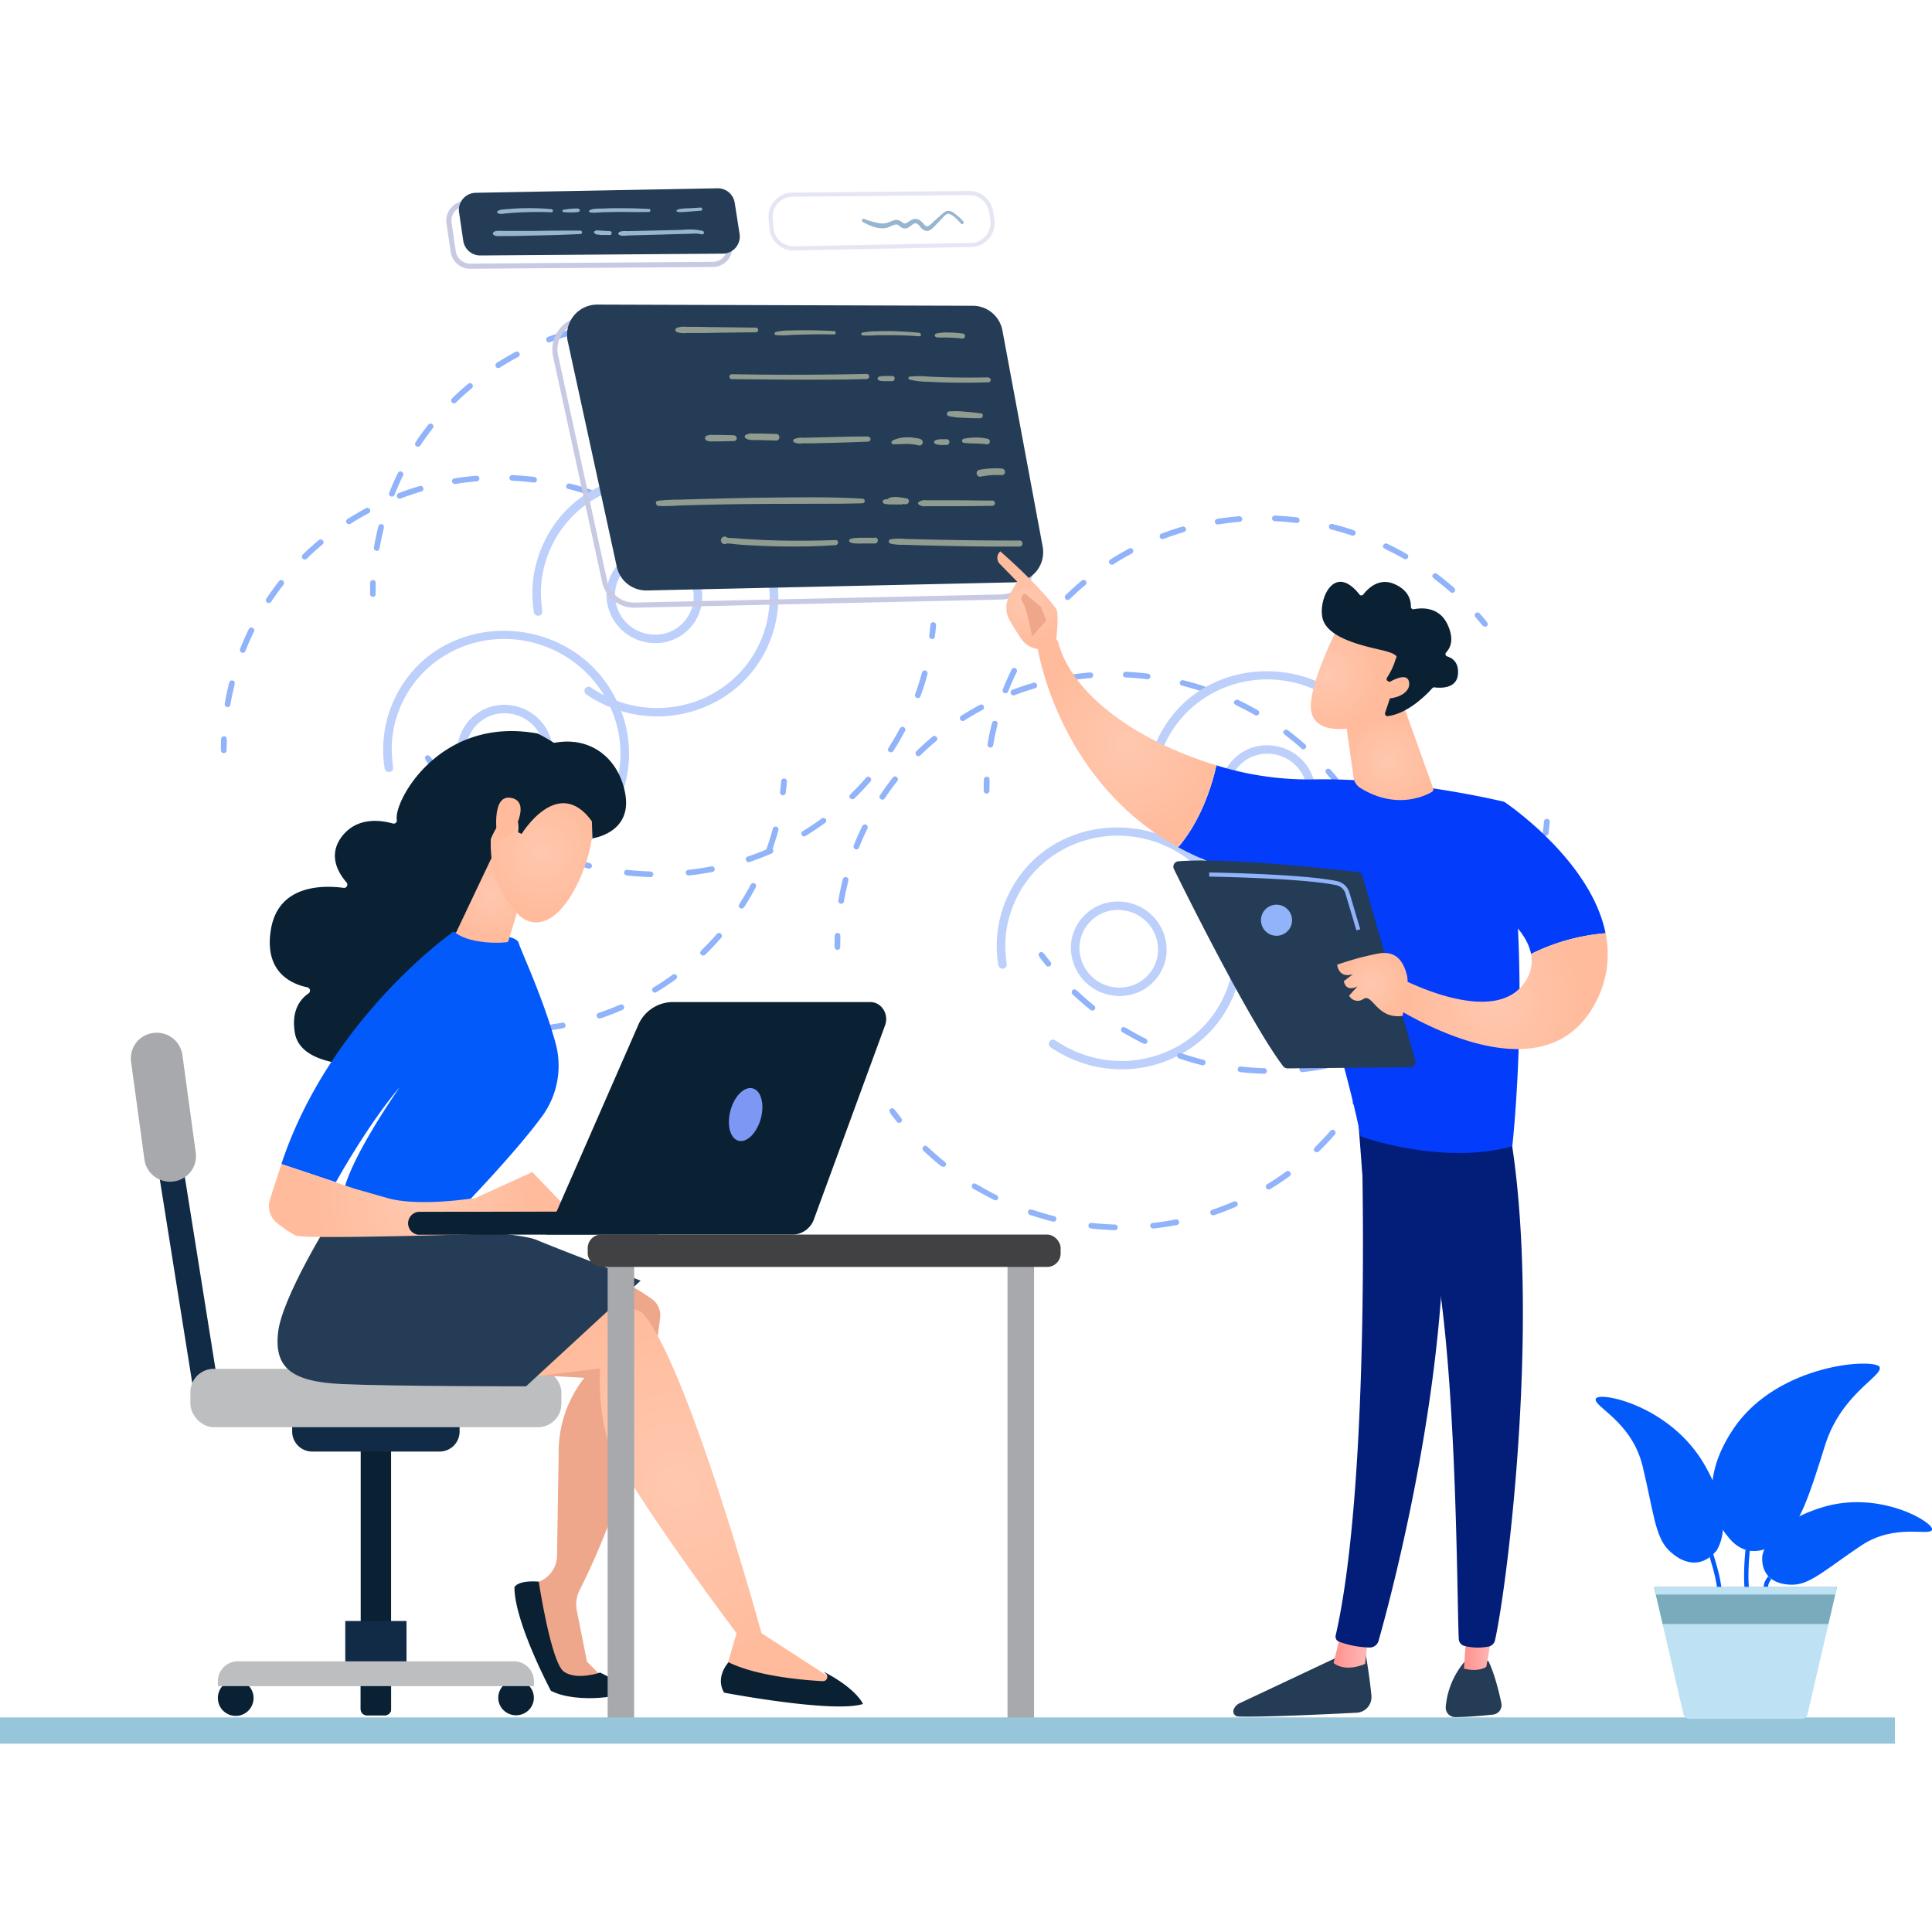 <svg xmlns="http://www.w3.org/2000/svg" xmlns:xlink="http://www.w3.org/1999/xlink" viewBox="0 0 512 512"><defs><style>.cls-1{isolation:isolate;}.cls-2{fill:#91b3fa;}.cls-3{fill:#bdd0fb;}.cls-4{fill:#112b46;}.cls-5{fill:#0a2033;}.cls-6{fill:#bcbec0;}.cls-7{fill:#a7a9ac;}.cls-31,.cls-8{fill:none;stroke-miterlimit:10;}.cls-8{stroke:#c8c9e3;stroke-width:1.36px;}.cls-9{fill:#243c55;}.cls-10{fill:#909c90;}.cls-11{fill:url(#linear-gradient);}.cls-12{fill:#031e79;}.cls-13{fill:url(#linear-gradient-2);}.cls-14{fill:#033cfb;}.cls-15{fill:url(#New_Gradient_Swatch);}.cls-16{fill:url(#New_Gradient_Swatch-2);}.cls-17{fill:#efa78b;}.cls-18{fill:url(#New_Gradient_Swatch-3);}.cls-19{fill:url(#New_Gradient_Swatch-4);}.cls-20{fill:url(#New_Gradient_Swatch-5);}.cls-21{fill:url(#New_Gradient_Swatch-6);}.cls-22{fill:url(#New_Gradient_Swatch-7);}.cls-23{fill:url(#New_Gradient_Swatch-8);}.cls-24,.cls-34{fill:#035afb;}.cls-25{fill:url(#New_Gradient_Swatch-9);}.cls-26{fill:url(#New_Gradient_Swatch-10);}.cls-27{fill:url(#New_Gradient_Swatch-11);}.cls-28{fill:url(#New_Gradient_Swatch-12);}.cls-29{fill:#7d97f4;}.cls-30{fill:#414042;}.cls-31{stroke:#e5e6f3;stroke-width:1.1px;}.cls-32{fill:#97b5ce;}.cls-33{fill:#97c6db;}.cls-34,.cls-35{mix-blend-mode:multiply;}.cls-36{fill:#bee1f4;}.cls-37{fill:#7aabbc;}</style><linearGradient id="linear-gradient" x1="4949.32" y1="431.85" x2="4958.55" y2="431.85" gradientTransform="matrix(-1, 0.01, 0.01, 1, 5307.82, -41.66)" gradientUnits="userSpaceOnUse"><stop offset="0" stop-color="#febbba"/><stop offset="1" stop-color="#ff928e"/></linearGradient><linearGradient id="linear-gradient-2" x1="4916.05" y1="431.37" x2="4924.02" y2="431.37" xlink:href="#linear-gradient"/><radialGradient id="New_Gradient_Swatch" cx="298.64" cy="196.99" r="25.71" gradientUnits="userSpaceOnUse"><stop offset="0" stop-color="#ffc8af"/><stop offset="1" stop-color="#ffbb9c"/></radialGradient><radialGradient id="New_Gradient_Swatch-2" cx="816.91" cy="152.39" r="11.05" gradientTransform="translate(-546.05 14.89) rotate(-0.54)" xlink:href="#New_Gradient_Swatch"/><radialGradient id="New_Gradient_Swatch-3" cx="4913.96" cy="257.81" r="23.69" gradientTransform="matrix(-1, 0.01, 0.01, 1, 5307.82, -41.66)" xlink:href="#New_Gradient_Swatch"/><radialGradient id="New_Gradient_Swatch-4" cx="4941.75" cy="194.01" r="12.27" gradientTransform="matrix(-1, 0.01, 0.01, 1, 5307.82, -41.66)" xlink:href="#New_Gradient_Swatch"/><radialGradient id="New_Gradient_Swatch-5" cx="-2430.38" cy="1735.49" r="14.39" gradientTransform="matrix(-0.75, -0.66, -0.66, 0.75, -325.37, -2727.12)" xlink:href="#New_Gradient_Swatch"/><radialGradient id="New_Gradient_Swatch-6" cx="-2439.81" cy="1731.3" r="3.67" gradientTransform="matrix(-0.75, -0.66, -0.66, 0.75, -325.37, -2727.12)" xlink:href="#New_Gradient_Swatch"/><radialGradient id="New_Gradient_Swatch-7" cx="4660.64" cy="260.93" r="8.87" gradientTransform="matrix(-1, 0, 0, 1, 5024.34, 0)" xlink:href="#New_Gradient_Swatch"/><radialGradient id="New_Gradient_Swatch-8" cx="735.84" cy="393.7" r="48.93" gradientTransform="matrix(-1, 0, 0, 1, 915.67, 0)" xlink:href="#New_Gradient_Swatch"/><radialGradient id="New_Gradient_Swatch-9" cx="130.12" cy="237.29" r="11.05" xlink:href="#New_Gradient_Swatch"/><radialGradient id="New_Gradient_Swatch-10" cx="143.62" cy="226" r="16.18" xlink:href="#New_Gradient_Swatch"/><radialGradient id="New_Gradient_Swatch-11" cx="-1799.8" cy="4996.72" r="4.82" gradientTransform="matrix(-0.6, -0.8, -0.8, 0.6, 3027.92, -4236.35)" xlink:href="#New_Gradient_Swatch"/><radialGradient id="New_Gradient_Swatch-12" cx="804.09" cy="318.12" r="29.33" gradientTransform="matrix(-1, 0, 0, 1, 915.67, 0)" xlink:href="#New_Gradient_Swatch"/></defs><g class="cls-1"><g id="OBJECTS"><path class="cls-2" d="M59,199.52a.76.76,0,0,1-.45-.69c0-1,0-2,.05-3a.74.74,0,0,1,.79-.7c1,0,.66,1,.67,3.73a.73.73,0,0,1-.75.74A.78.78,0,0,1,59,199.52Z"/><path class="cls-2" d="M59.55,186.51c.32-1.89.72-3.78,1.19-5.64a.75.75,0,0,1,.92-.53c1.1.3.33.88-.61,6.44a.75.75,0,0,1-.87.6A.78.78,0,0,1,59.55,186.51ZM63.61,172c.71-1.79,1.5-3.58,2.32-5.27a.76.76,0,0,1,1.37.67c-.82,1.68-1.59,3.41-2.28,5.16a.76.76,0,0,1-1.41-.56Zm7-13.38c1.06-1.59,2.19-3.16,3.37-4.66a.76.76,0,0,1,1.2.92c-1.15,1.48-2.26,3-3.3,4.57A.76.76,0,0,1,70.57,158.6ZM80.2,148a.73.73,0,0,1,0-1c1.37-1.34,2.81-2.64,4.28-3.87.76-.64,1.75.51,1,1.14-1.44,1.21-2.85,2.48-4.19,3.8A.77.77,0,0,1,80.2,148Zm11.64-9.44a.74.74,0,0,1,.21-1c1.63-1,3.31-2,5-2.92a.76.76,0,0,1,.74,1.32c-1.67.88-3.32,1.84-4.91,2.86A.77.77,0,0,1,91.84,138.57Zm13.78-6.47a.78.78,0,0,1-.39-.41.73.73,0,0,1,.42-1c1.81-.69,3.66-1.31,5.52-1.86a.78.78,0,0,1,1,.51.73.73,0,0,1-.5.92c-1.81.54-3.63,1.15-5.4,1.82A.83.83,0,0,1,105.62,132.1Zm14.61-3.9a.76.76,0,0,1-.43-.56.74.74,0,0,1,.61-.85c1.91-.31,3.87-.54,5.8-.7a.76.76,0,0,1,.83.68.73.73,0,0,1-.68.8c-1.89.16-3.81.39-5.68.69A.77.77,0,0,1,120.23,128.2ZM135,126.62a.74.74,0,0,1,.78-.71c1.94.09,3.91.25,5.85.49a.74.74,0,1,1-.16,1.48c-1.9-.23-3.83-.4-5.73-.48A.77.77,0,0,1,135,126.62Zm47.27,19.56c-4.28-3.77-5.31-3.79-4.62-4.68a.76.76,0,0,1,1.06-.14c1.56,1.18,3.09,2.43,4.55,3.72A.74.74,0,1,1,182.22,146.18Zm-32.17-17.5a.73.73,0,0,1,.91-.53c1.89.47,3.79,1,5.64,1.65a.74.74,0,1,1-.46,1.41c-1.82-.61-3.68-1.15-5.53-1.62A.75.75,0,0,1,150.05,128.68Zm19.89,8.71c-4.95-2.84-6-2.66-5.48-3.68a.78.78,0,0,1,1-.34c1.77.84,3.52,1.76,5.21,2.73a.75.75,0,0,1,.29,1A.76.76,0,0,1,169.94,137.39Z"/><path class="cls-2" d="M190.78,155.11c-1.6-2-2.63-2.68-1.86-3.34a.77.77,0,0,1,1.07.09c1.74,2,2.62,2.78,1.86,3.38A.88.88,0,0,1,190.78,155.11Z"/><path class="cls-2" d="M207.16,210.67a.75.75,0,0,1-.44-.77c.12-1,.23-2,.31-2.93a.74.74,0,0,1,.81-.67.77.77,0,0,1,.7.81c-.09,1-.19,2-.32,3a.74.74,0,0,1-.84.64A.81.81,0,0,1,207.16,210.67Z"/><path class="cls-2" d="M100.84,265.84c-1.88-.94-3.75-2-5.56-3a.75.75,0,0,1-.26-1c.6-1,1,0,6.48,2.74a.74.74,0,0,1,.35,1A.78.78,0,0,1,100.84,265.84Zm9,3c.36-1.1,1-.2,6.9,1.29a.75.75,0,0,1,.56.91.74.74,0,0,1-.91.54c-2-.51-4.07-1.12-6.07-1.79A.75.75,0,0,1,109.87,268.83Zm-23-11.91c-1.63-1.32-3.24-2.72-4.76-4.16a.74.74,0,0,1,0-1.06c.81-.83.94.22,5.74,4.07a.75.75,0,0,1,.12,1A.78.78,0,0,1,86.84,256.92Zm39.45,16.41a.78.78,0,0,1-.44-.76.74.74,0,0,1,.83-.66c2,.23,4.12.37,6.17.43a.77.77,0,0,1,.75.77.74.74,0,0,1-.77.72c-2.09-.06-4.21-.21-6.3-.44A1.05,1.05,0,0,1,126.29,273.33Zm16.36,0a.79.79,0,0,1-.44-.6.74.74,0,0,1,.66-.82c2-.22,4.08-.52,6.09-.91a.77.77,0,0,1,.9.59.73.73,0,0,1-.58.87c-2.05.4-4.15.71-6.22.93A.79.79,0,0,1,142.65,273.36Zm15.91-3.51a.74.74,0,0,1,.05-1.38c1.93-.65,3.86-1.39,5.73-2.2a.76.76,0,0,1,1,.38.73.73,0,0,1-.37,1c-1.91.83-3.87,1.59-5.84,2.25A.75.75,0,0,1,158.56,269.85Zm14.7-6.85a.81.81,0,0,1-.33-.28.73.73,0,0,1,.23-1c1.73-1.05,3.44-2.19,5.08-3.39a.77.77,0,0,1,1.06.16.73.73,0,0,1-.15,1c-1.67,1.22-3.41,2.39-5.18,3.46A.75.75,0,0,1,173.26,263Zm12.55-10c-.84-.83.22-.91,4.17-5.47.65-.74,1.81.23,1.16,1-1.35,1.55-2.78,3.07-4.26,4.51A.77.77,0,0,1,185.81,253Zm10.34-12.33c-1-.64,0-.94,2.83-6.27a.76.76,0,0,1,1.34.71c-1,1.82-2,3.62-3.13,5.34A.76.76,0,0,1,196.15,240.64Zm7.23-14.34a.75.75,0,0,1-.4-.93c.69-1.91,1.31-3.85,1.83-5.79a.76.76,0,0,1,.93-.52.78.78,0,0,1,.54.93c-.54,2-1.17,4-1.87,5.9a.76.76,0,0,1-1,.44Z"/><path class="cls-2" d="M75.1,245.18c-1.65-2.06-2.5-2.9-1.7-3.46s1.19.44,2.88,2.54a.74.74,0,0,1-.12,1.05A.77.77,0,0,1,75.1,245.18Z"/><path class="cls-3" d="M121.29,197.41a12.44,12.44,0,0,1,14.3-10.47,12.82,12.82,0,0,1,10.87,14.28,12.44,12.44,0,0,1-14.3,10.46h0A12.81,12.81,0,0,1,121.29,197.41Zm11,13.16h0Zm3-21.42a10.2,10.2,0,0,0-11.74,8.6,10.51,10.51,0,0,0,8.92,11.72,10.22,10.22,0,0,0,11.75-8.59A10.53,10.53,0,0,0,135.28,189.15Z"/><path class="cls-3" d="M120.73,228.21h0a33.77,33.77,0,0,1-4.9-2.78,1.13,1.13,0,0,1-.4-1.39l.1-.17a1.15,1.15,0,0,1,1.58-.27,30.93,30.93,0,0,0,5.69,3.08h0c15.12,6.25,32.31-.36,38.94-14.75.17-.37.33-.74.48-1.12,6.28-15.25-1.32-32.71-16.79-39.12s-33.15.66-39.42,15.87c-3.72,9.06-1.48,15.47-1.91,16.4a1.15,1.15,0,0,1-2.16-.32,31.45,31.45,0,0,1,2.49-18.15c11.61-25.2,48.57-24.17,59.65,1.64a31.44,31.44,0,0,1,.25,24.56c-.17.4-.35.81-.53,1.21a31.31,31.31,0,0,1-16.92,16,32.79,32.79,0,0,1-24.92-.18C121.54,228.57,121.14,228.39,120.73,228.21Z"/><path class="cls-2" d="M98.52,158.11a.75.75,0,0,1-.44-.68c0-1,0-2,0-3a.73.73,0,0,1,.78-.7c1,.05.67,1,.68,3.73a.73.73,0,0,1-.75.73A.71.71,0,0,1,98.52,158.11Z"/><path class="cls-2" d="M99.09,145.1c.32-1.88.72-3.78,1.19-5.63a.74.74,0,0,1,.92-.53c1.1.3.33.88-.62,6.43a.73.73,0,0,1-.87.6A.75.75,0,0,1,99.09,145.1Zm4.06-14.53c.7-1.78,1.49-3.58,2.32-5.26a.76.76,0,0,1,1.36.67c-.82,1.68-1.58,3.41-2.27,5.15a.74.74,0,0,1-1,.41A.75.75,0,0,1,103.15,130.57Zm7-13.37c1-1.59,2.19-3.16,3.37-4.67a.76.76,0,0,1,1.2.93c-1.16,1.47-2.27,3-3.3,4.57A.76.76,0,0,1,110.11,117.2Zm9.62-10.59a.72.72,0,0,1,0-1c1.36-1.34,2.8-2.65,4.28-3.88a.76.76,0,0,1,1,1.15c-1.45,1.2-2.86,2.48-4.2,3.79A.77.77,0,0,1,119.73,106.61Zm11.65-9.44a.73.73,0,0,1,.21-1c1.62-1,3.31-2,5-2.92a.75.75,0,0,1,.73,1.31c-1.66.89-3.31,1.85-4.9,2.86A.78.78,0,0,1,131.38,97.17Zm13.78-6.48a.75.75,0,0,1-.39-.41.73.73,0,0,1,.42-1c1.8-.68,3.66-1.31,5.52-1.85a.76.76,0,0,1,.94.5.73.73,0,0,1-.49.93c-1.82.53-3.64,1.14-5.41,1.81A.71.71,0,0,1,145.16,90.69Zm14.61-3.89a.77.77,0,0,1-.43-.56.72.72,0,0,1,.61-.85c1.91-.31,3.86-.55,5.8-.71a.78.78,0,0,1,.83.69.73.73,0,0,1-.68.8c-1.9.15-3.81.39-5.69.69A.82.82,0,0,1,159.77,86.8Zm14.72-1.58a.73.73,0,0,1,.77-.71c2,.08,3.91.25,5.85.48a.74.74,0,1,1-.16,1.48c-1.9-.23-3.82-.39-5.73-.47A.77.77,0,0,1,174.49,85.22Zm47.26,19.56c-4.28-3.78-5.3-3.79-4.61-4.69a.77.77,0,0,1,1.06-.13c1.55,1.18,3.09,2.43,4.55,3.72A.74.74,0,1,1,221.75,104.78Zm-32.17-17.5a.76.76,0,0,1,.92-.54c1.89.48,3.79,1,5.64,1.65a.74.74,0,1,1-.46,1.41c-1.82-.6-3.68-1.15-5.53-1.61A.77.77,0,0,1,189.58,87.28ZM209.47,96c-4.94-2.83-6-2.65-5.47-3.67a.77.77,0,0,1,1-.34c1.76.84,3.52,1.76,5.21,2.73a.74.74,0,1,1-.75,1.28Z"/><path class="cls-2" d="M230.32,113.71c-1.61-2-2.64-2.69-1.87-3.34a.77.77,0,0,1,1.07.08c1.74,2,2.63,2.78,1.86,3.38A.86.86,0,0,1,230.32,113.71Z"/><path class="cls-2" d="M246.7,169.27a.76.76,0,0,1-.44-.78c.12-1,.22-2,.3-2.93a.75.75,0,0,1,.82-.67.77.77,0,0,1,.69.82c-.08,1-.19,2-.31,3a.73.73,0,0,1-.84.63A.79.79,0,0,1,246.7,169.27Z"/><path class="cls-2" d="M140.38,224.43c-1.89-.93-3.76-2-5.56-3a.73.73,0,0,1-.26-1c.6-1,1,0,6.48,2.73a.75.75,0,0,1,.35,1A.77.77,0,0,1,140.38,224.43Zm9,3c.37-1.09,1-.19,6.91,1.3a.76.76,0,0,1,.56.9.75.75,0,0,1-.91.54c-2-.51-4.08-1.11-6.07-1.79A.76.76,0,0,1,149.4,227.42Zm-23-11.91c-1.64-1.31-3.24-2.71-4.77-4.15a.75.75,0,0,1,0-1.06c.81-.83.94.21,5.74,4.06a.74.74,0,1,1-.94,1.15Zm39.45,16.41a.75.75,0,0,1-.44-.76.73.73,0,0,1,.82-.65c2,.22,4.13.37,6.18.43a.76.76,0,0,1,.74.76.73.73,0,0,1-.76.73c-2.09-.06-4.21-.21-6.3-.44A.61.61,0,0,1,165.83,231.92Zm16.36,0a.74.74,0,0,1-.44-.59.72.72,0,0,1,.65-.82c2-.22,4.09-.53,6.1-.92a.78.78,0,0,1,.9.59.74.74,0,0,1-.59.88c-2.05.39-4.14.71-6.22.93A.68.68,0,0,1,182.19,232Zm15.91-3.5a.77.77,0,0,1-.4-.43.73.73,0,0,1,.45-1c1.93-.65,3.86-1.4,5.72-2.21a.79.79,0,0,1,1,.39.74.74,0,0,1-.38,1c-1.9.83-3.87,1.58-5.84,2.25A.72.72,0,0,1,198.1,228.45Zm14.69-6.85a.83.83,0,0,1-.33-.29.73.73,0,0,1,.24-1c1.73-1.06,3.44-2.2,5.07-3.39a.75.75,0,0,1,1.06.16.73.73,0,0,1-.14,1c-1.67,1.22-3.41,2.38-5.18,3.46A.77.77,0,0,1,212.79,221.6Zm12.55-10c-.83-.83.22-.91,4.18-5.48.64-.74,1.8.24,1.16,1-1.35,1.56-2.79,3.08-4.27,4.52A.77.77,0,0,1,225.34,211.57Zm10.34-12.34c-1-.63,0-.93,2.84-6.26a.76.76,0,0,1,1.34.71c-1,1.82-2,3.61-3.13,5.34A.76.76,0,0,1,235.68,199.23Zm7.24-14.33a.75.75,0,0,1-.4-.94c.69-1.9,1.31-3.85,1.83-5.79a.76.76,0,0,1,1.46.41c-.53,2-1.16,4-1.87,5.91a.74.74,0,0,1-1,.43Z"/><path class="cls-2" d="M114.63,203.77c-1.65-2.05-2.49-2.89-1.7-3.46s1.2.44,2.89,2.55a.75.75,0,0,1-.12,1A.78.78,0,0,1,114.63,203.77Z"/><path class="cls-3" d="M160.82,156a12.44,12.44,0,0,1,14.3-10.46A12.81,12.81,0,0,1,186,159.81a12.44,12.44,0,0,1-14.3,10.47h0A12.82,12.82,0,0,1,160.82,156Zm11,13.17Zm3-21.42a10.21,10.21,0,0,0-11.75,8.59A10.54,10.54,0,0,0,172,168.07a10.23,10.23,0,0,0,11.75-8.6A10.53,10.53,0,0,0,174.82,147.75Z"/><path class="cls-3" d="M160.27,186.8h0a34.13,34.13,0,0,1-4.9-2.77,1.13,1.13,0,0,1-.4-1.39,1,1,0,0,1,.1-.17,1.12,1.12,0,0,1,1.57-.27,31.62,31.62,0,0,0,5.7,3.08h0c15.11,6.25,32.3-.36,38.93-14.75.17-.37.33-.74.49-1.12,6.28-15.25-1.32-32.71-16.79-39.12s-33.16.66-39.42,15.87c-3.73,9.05-1.49,15.46-1.91,16.39a1.15,1.15,0,0,1-2.16-.32A31.34,31.34,0,0,1,144,144.09c11.61-25.21,48.57-24.17,59.65,1.63a31.49,31.49,0,0,1,.25,24.56c-.17.41-.35.81-.53,1.21a31.37,31.37,0,0,1-16.92,16,32.81,32.81,0,0,1-24.93-.18C161.08,187.17,160.67,187,160.27,186.8Z"/><path class="cls-2" d="M221.6,251.64a.75.75,0,0,1-.44-.68c0-1,0-2,.05-3a.74.74,0,0,1,.78-.71c1,0,.67,1,.68,3.74a.73.73,0,0,1-.75.73A.68.68,0,0,1,221.6,251.64Z"/><path class="cls-2" d="M222.17,238.63c.32-1.88.72-3.78,1.19-5.63a.74.74,0,0,1,.91-.53c1.11.29.33.87-.61,6.43a.74.74,0,0,1-.87.6A.76.76,0,0,1,222.17,238.63Zm4.06-14.53c.7-1.79,1.49-3.58,2.32-5.26a.76.76,0,0,1,1.36.66c-.82,1.68-1.58,3.41-2.27,5.16a.76.76,0,0,1-1.41-.56Zm7-13.37c1.05-1.59,2.18-3.16,3.36-4.67a.76.76,0,0,1,1.21.92c-1.16,1.48-2.27,3-3.3,4.58A.76.76,0,0,1,233.19,210.73Zm9.62-10.59a.75.75,0,0,1,0-1.06c1.37-1.34,2.81-2.64,4.29-3.87.75-.63,1.74.51,1,1.14-1.45,1.21-2.86,2.49-4.2,3.8A.77.77,0,0,1,242.81,200.14Zm11.65-9.45a.73.73,0,0,1,.21-1c1.62-1,3.31-2,5-2.92a.76.76,0,0,1,.74,1.32c-1.66.88-3.31,1.85-4.9,2.86A.77.77,0,0,1,254.46,190.69Zm13.78-6.47a.75.75,0,0,1-.39-.41.73.73,0,0,1,.42-1c1.8-.69,3.66-1.31,5.51-1.85a.77.77,0,0,1,1,.5.73.73,0,0,1-.49.93c-1.82.53-3.64,1.14-5.41,1.81A.75.75,0,0,1,268.24,184.22Zm14.61-3.9a.77.77,0,0,1-.44-.55.74.74,0,0,1,.61-.86c1.92-.3,3.87-.54,5.81-.7a.78.78,0,0,1,.83.68.75.75,0,0,1-.68.81c-1.9.15-3.81.38-5.69.68A.66.66,0,0,1,282.85,180.32Zm14.72-1.57a.73.73,0,0,1,.77-.72c2,.09,3.91.25,5.85.49A.74.74,0,1,1,304,180c-1.9-.23-3.83-.39-5.73-.48A.74.74,0,0,1,297.57,178.75Zm47.26,19.56c-4.28-3.78-5.3-3.8-4.61-4.69a.76.76,0,0,1,1-.13c1.56,1.17,3.1,2.42,4.56,3.71A.75.75,0,1,1,344.83,198.31Zm-32.17-17.5a.75.75,0,0,1,.91-.54c1.89.48,3.79,1,5.65,1.65a.74.74,0,1,1-.47,1.41c-1.81-.61-3.67-1.15-5.53-1.62A.76.76,0,0,1,312.66,180.81Zm19.89,8.7c-4.94-2.84-6-2.65-5.47-3.67a.78.78,0,0,1,1-.35c1.77.85,3.53,1.77,5.22,2.74a.74.74,0,1,1-.75,1.28Z"/><path class="cls-2" d="M353.4,207.23c-1.61-2-2.64-2.68-1.87-3.33a.77.77,0,0,1,1.07.08c1.74,2,2.63,2.78,1.86,3.38A.85.85,0,0,1,353.4,207.23Z"/><path class="cls-2" d="M369.78,262.8a.75.75,0,0,1-.44-.78c.12-1,.22-2,.3-2.93a.75.75,0,0,1,.82-.67.77.77,0,0,1,.69.82c-.08,1-.19,2-.31,3a.74.74,0,0,1-.84.63A.71.71,0,0,1,369.78,262.8Z"/><path class="cls-2" d="M263.46,318c-1.89-.93-3.76-2-5.56-3a.74.74,0,0,1-.27-1c.6-1,1,0,6.49,2.73a.75.75,0,0,1,.35,1A.77.77,0,0,1,263.46,318Zm9,3c.37-1.09,1-.19,6.91,1.3a.76.76,0,0,1,.56.9.75.75,0,0,1-.91.54c-2-.51-4.08-1.11-6.08-1.79A.75.75,0,0,1,272.48,321Zm-23-11.91c-1.64-1.31-3.24-2.71-4.77-4.16a.74.74,0,0,1,0-1.05c.81-.83.94.21,5.74,4.06a.74.74,0,0,1,.12,1.05A.76.76,0,0,1,249.46,309Zm39.45,16.41a.74.74,0,0,1,.38-1.42c2,.23,4.12.38,6.17.43a.77.77,0,0,1,.75.77.72.72,0,0,1-.76.72c-2.09-.05-4.21-.2-6.3-.43A.84.84,0,0,1,288.91,325.45Zm16.36,0a.73.73,0,0,1-.44-.59.72.72,0,0,1,.65-.82c2-.22,4.09-.53,6.1-.92a.76.76,0,0,1,.89.59.73.73,0,0,1-.58.87c-2.05.4-4.14.71-6.22.94A.77.77,0,0,1,305.27,325.48Zm15.9-3.5a.82.82,0,0,1-.4-.44.73.73,0,0,1,.46-.94c1.93-.66,3.85-1.4,5.72-2.21a.78.78,0,0,1,1,.38.75.75,0,0,1-.38,1c-1.9.82-3.87,1.58-5.84,2.25A.8.8,0,0,1,321.17,322Zm14.7-6.86a.8.8,0,0,1-.33-.28.74.74,0,0,1,.24-1c1.73-1.05,3.44-2.19,5.07-3.39a.77.77,0,0,1,1.06.16.74.74,0,0,1-.14,1.05c-1.67,1.22-3.41,2.38-5.18,3.46A.77.77,0,0,1,335.87,315.12Zm12.55-10c-.83-.84.22-.92,4.18-5.48.64-.74,1.8.24,1.16,1-1.35,1.56-2.79,3.08-4.27,4.51A.77.77,0,0,1,348.42,305.1Zm10.34-12.34c-1-.63,0-.93,2.83-6.26a.76.76,0,0,1,1.35.7c-1,1.82-2,3.62-3.14,5.35A.75.75,0,0,1,358.76,292.76ZM366,278.43a.75.75,0,0,1-.4-.94c.69-1.9,1.3-3.85,1.83-5.79a.76.76,0,0,1,1.46.41c-.53,2-1.16,4-1.87,5.9a.75.75,0,0,1-1,.44Z"/><path class="cls-2" d="M237.71,297.3c-1.65-2.06-2.49-2.89-1.7-3.46s1.19.44,2.88,2.55a.73.73,0,0,1-.11,1A.78.78,0,0,1,237.71,297.3Z"/><path class="cls-3" d="M283.9,249.53a12.44,12.44,0,0,1,14.3-10.46,12.81,12.81,0,0,1,10.87,14.27,12.43,12.43,0,0,1-14.3,10.46h0A12.82,12.82,0,0,1,283.9,249.53Zm11,13.17Zm3-21.42a10.19,10.19,0,0,0-11.75,8.59,10.52,10.52,0,0,0,8.93,11.72A10.2,10.2,0,0,0,306.82,253,10.52,10.52,0,0,0,297.9,241.28Z"/><path class="cls-3" d="M283.35,280.33h0a33.59,33.59,0,0,1-4.9-2.77,1.12,1.12,0,0,1-.4-1.39.91.91,0,0,1,.09-.17,1.13,1.13,0,0,1,1.58-.27,32.26,32.26,0,0,0,5.7,3.08h0c15.11,6.25,32.3-.37,38.93-14.75.17-.37.33-.74.49-1.12,6.27-15.25-1.32-32.72-16.79-39.12s-33.16.66-39.42,15.87c-3.73,9.05-1.49,15.46-1.92,16.39a1.14,1.14,0,0,1-2.15-.32A31.44,31.44,0,0,1,267,237.61c11.62-25.2,48.58-24.17,59.65,1.64a31.45,31.45,0,0,1,.25,24.56c-.16.41-.34.81-.52,1.21a31.4,31.4,0,0,1-16.92,16,32.82,32.82,0,0,1-24.93-.19C284.16,280.69,283.75,280.52,283.35,280.33Z"/><path class="cls-2" d="M261.14,210.24a.77.77,0,0,1-.45-.69c0-1,0-2,.05-3a.74.74,0,0,1,.79-.7c1,0,.67,1,.68,3.73a.75.75,0,0,1-.76.74A.78.78,0,0,1,261.14,210.24Z"/><path class="cls-2" d="M261.71,197.23c.31-1.89.71-3.78,1.18-5.64a.75.75,0,0,1,.92-.53c1.1.3.33.88-.61,6.44a.75.75,0,0,1-.87.6A.76.76,0,0,1,261.71,197.23Zm4.05-14.53c.71-1.79,1.5-3.58,2.32-5.27a.76.76,0,0,1,1.37.67c-.82,1.68-1.59,3.41-2.28,5.16a.74.74,0,0,1-1,.41A.75.75,0,0,1,265.76,182.7Zm7-13.38c1.06-1.59,2.19-3.16,3.37-4.66a.76.76,0,0,1,1.2.92c-1.15,1.48-2.26,3-3.3,4.57A.76.76,0,0,1,272.72,169.32Zm9.63-10.59a.73.73,0,0,1,0-1c1.37-1.34,2.81-2.64,4.28-3.87.76-.64,1.75.51,1,1.14-1.44,1.21-2.85,2.48-4.19,3.8A.77.77,0,0,1,282.35,158.73ZM294,149.29a.73.73,0,0,1,.22-1c1.62-1,3.3-2,5-2.92a.75.75,0,0,1,.74,1.31c-1.67.89-3.32,1.85-4.91,2.87A.77.77,0,0,1,294,149.29Zm13.78-6.47a.82.82,0,0,1-.39-.41.74.74,0,0,1,.42-1c1.81-.68,3.67-1.3,5.52-1.85a.78.78,0,0,1,.95.51.73.73,0,0,1-.5.92c-1.81.54-3.63,1.15-5.4,1.82A.83.83,0,0,1,307.77,142.82Zm14.61-3.9a.76.76,0,0,1-.43-.56.73.73,0,0,1,.61-.85c1.92-.31,3.87-.54,5.8-.7a.76.76,0,0,1,.83.68.73.73,0,0,1-.68.8c-1.89.16-3.81.39-5.68.69A.77.77,0,0,1,322.38,138.92Zm14.72-1.58a.74.74,0,0,1,.78-.71c1.94.09,3.91.25,5.85.49a.74.74,0,1,1-.16,1.48c-1.9-.24-3.83-.4-5.73-.48A.77.77,0,0,1,337.1,137.34Zm47.27,19.56c-4.28-3.77-5.31-3.79-4.62-4.68a.76.76,0,0,1,1.06-.14c1.56,1.18,3.09,2.43,4.56,3.72A.74.74,0,1,1,384.37,156.9ZM352.2,139.4a.73.73,0,0,1,.91-.53c1.89.47,3.79,1,5.64,1.65a.74.74,0,1,1-.46,1.41c-1.82-.61-3.68-1.15-5.53-1.62A.75.75,0,0,1,352.2,139.4Zm19.89,8.71c-4.95-2.84-6-2.66-5.48-3.68a.78.78,0,0,1,1-.34c1.77.84,3.52,1.76,5.21,2.73a.74.74,0,0,1,.29,1A.76.76,0,0,1,372.09,148.11Z"/><path class="cls-2" d="M392.93,165.83c-1.6-2-2.63-2.68-1.86-3.34a.77.77,0,0,1,1.07.09c1.74,2,2.62,2.78,1.86,3.38A.88.88,0,0,1,392.93,165.83Z"/><path class="cls-2" d="M409.31,221.39a.76.76,0,0,1-.44-.78c.12-1,.23-2,.31-2.92A.74.74,0,0,1,410,217a.77.77,0,0,1,.7.81c-.09,1-.19,2-.32,3a.74.74,0,0,1-.84.64A.81.81,0,0,1,409.31,221.39Z"/><path class="cls-2" d="M303,276.56c-1.88-.94-3.75-2-5.56-3a.76.76,0,0,1-.26-1c.6-1,1,0,6.48,2.73a.76.76,0,0,1,.36,1A.79.79,0,0,1,303,276.56Zm9,3c.36-1.1,1-.2,6.9,1.29a.75.75,0,0,1,.56.91.74.74,0,0,1-.91.54c-2-.51-4.07-1.12-6.07-1.79A.76.76,0,0,1,312,279.55Zm-23-11.91c-1.64-1.32-3.25-2.72-4.77-4.16a.75.75,0,0,1,0-1.06c.81-.83.94.22,5.74,4.07a.74.74,0,0,1,.12,1.05A.77.77,0,0,1,289,267.64Zm39.44,16.41a.78.78,0,0,1-.44-.76.74.74,0,0,1,.83-.66c2,.23,4.12.37,6.17.43a.77.77,0,0,1,.75.77.74.74,0,0,1-.77.72c-2.09-.06-4.21-.21-6.3-.44Zm16.36,0a.79.79,0,0,1-.44-.6.73.73,0,0,1,.66-.82c2-.22,4.08-.53,6.09-.91a.77.77,0,0,1,.9.58.73.73,0,0,1-.58.88c-2.05.4-4.15.71-6.22.93A.81.81,0,0,1,344.8,284.08Zm15.91-3.51a.74.74,0,0,1,.06-1.38c1.93-.65,3.85-1.39,5.72-2.2a.76.76,0,0,1,1,.38.72.72,0,0,1-.37,1c-1.91.83-3.87,1.59-5.84,2.25A.75.75,0,0,1,360.71,280.57Zm14.7-6.85a.81.81,0,0,1-.33-.28.74.74,0,0,1,.23-1c1.74-1.05,3.44-2.19,5.08-3.39a.77.77,0,0,1,1.06.16.73.73,0,0,1-.15,1c-1.66,1.22-3.41,2.39-5.18,3.46A.75.75,0,0,1,375.41,273.72Zm12.55-10c-.84-.83.22-.91,4.17-5.47.65-.74,1.81.23,1.16,1-1.35,1.55-2.78,3.07-4.26,4.51A.77.77,0,0,1,388,263.69Zm10.34-12.33c-1-.64,0-.94,2.83-6.27a.76.76,0,0,1,1.34.71c-1,1.82-2,3.62-3.13,5.34A.76.76,0,0,1,398.3,251.36ZM405.53,237a.76.76,0,0,1-.4-.94c.69-1.9,1.31-3.84,1.84-5.78a.74.74,0,0,1,.92-.52.77.77,0,0,1,.54.93c-.54,2-1.17,4-1.87,5.9a.74.74,0,0,1-1,.43Z"/><path class="cls-2" d="M277.25,255.9c-1.65-2.06-2.5-2.9-1.7-3.46s1.19.44,2.88,2.54a.74.74,0,0,1-.12,1A.77.77,0,0,1,277.25,255.9Z"/><path class="cls-3" d="M323.44,208.13a12.44,12.44,0,0,1,14.3-10.47,12.82,12.82,0,0,1,10.87,14.28,12.44,12.44,0,0,1-14.3,10.46h0A12.81,12.81,0,0,1,323.44,208.13Zm11,13.16h0Zm3-21.42a10.2,10.2,0,0,0-11.74,8.6,10.52,10.52,0,0,0,8.93,11.72,10.22,10.22,0,0,0,11.74-8.59A10.53,10.53,0,0,0,337.43,199.87Z"/><path class="cls-3" d="M322.88,238.92h0a32.81,32.81,0,0,1-4.9-2.77,1.13,1.13,0,0,1-.4-1.39l.1-.17a1.15,1.15,0,0,1,1.58-.27A31.53,31.53,0,0,0,325,237.4h0c15.12,6.25,32.31-.36,38.94-14.75.17-.37.33-.74.48-1.12,6.28-15.25-1.32-32.71-16.79-39.12s-33.15.66-39.42,15.87c-3.72,9.06-1.48,15.47-1.91,16.4a1.15,1.15,0,0,1-2.16-.32,31.44,31.44,0,0,1,2.49-18.15c11.61-25.2,48.57-24.17,59.65,1.64a31.44,31.44,0,0,1,.25,24.56c-.17.4-.34.81-.53,1.21a31.31,31.31,0,0,1-16.92,16,32.79,32.79,0,0,1-24.92-.18Q323.5,239.21,322.88,238.92Z"/><path class="cls-4" d="M36.71,276c0,.14,0,.2,0,.25a3.07,3.07,0,0,0,0,.31c0,.33.12.9.26,1.78,1,6.55,4.55,29,7.86,49.79s6.38,40,6.38,40l6.58-1s-.23-1.42-.62-3.9c-1.39-8.7-4.86-30.45-8-50.11-1.56-9.84-3-19.15-4.12-26-.54-3.45-1-6.29-1.29-8.29-.15-1-.27-1.79-.35-2.34,0-.27-.08-.48-.09-.61l0-.13h0l-2,.21,2-.16v-.05l-2,.21,2-.16-3.08.26h3.09a1.23,1.23,0,0,0,0-.26l-3.08.26H36.71Z"/><path class="cls-5" d="M97.2,376.94H102a1.63,1.63,0,0,1,1.63,1.63v76a0,0,0,0,1,0,0H95.58a0,0,0,0,1,0,0v-76A1.63,1.63,0,0,1,97.2,376.94Z" transform="translate(199.22 831.51) rotate(180)"/><path class="cls-5" d="M97.2,435.51H102a1.63,1.63,0,0,1,1.63,1.63v17.44a0,0,0,0,1,0,0H95.58a0,0,0,0,1,0,0V437.13A1.63,1.63,0,0,1,97.2,435.51Z" transform="translate(199.22 890.08) rotate(180)"/><path class="cls-4" d="M82.74,378h33.74a5.31,5.31,0,0,1,5.31,5.31v1.32a0,0,0,0,1,0,0H77.42a0,0,0,0,1,0,0v-1.32A5.31,5.31,0,0,1,82.74,378Z" transform="translate(199.22 762.68) rotate(180)"/><rect class="cls-6" x="50.45" y="362.75" width="98.32" height="15.48" rx="6.2" transform="translate(199.22 740.98) rotate(180)"/><path class="cls-5" d="M57.74,449.92a4.73,4.73,0,1,0,4.72-4.65A4.7,4.7,0,0,0,57.74,449.92Z"/><ellipse class="cls-5" cx="136.76" cy="449.92" rx="4.72" ry="4.65"/><rect class="cls-4" x="91.49" y="429.59" width="16.23" height="13.97" transform="translate(199.22 873.14) rotate(180)"/><path class="cls-6" d="M57.74,440.27h83.74a0,0,0,0,1,0,0v1.3a5.27,5.27,0,0,1-5.27,5.27H63a5.27,5.27,0,0,1-5.27-5.27v-1.3a0,0,0,0,1,0,0Z" transform="translate(199.22 887.11) rotate(180)"/><path class="cls-7" d="M34.73,281.35l3.55,26A6.84,6.84,0,0,0,46,313.1a6.77,6.77,0,0,0,5.88-7.6l-3.55-25.95a6.85,6.85,0,0,0-7.72-5.8,6.77,6.77,0,0,0-5.88,7.6"/><path class="cls-8" d="M262.42,91.45l10.67,57.3a8,8,0,0,1-7.68,9.46l-97.18,2.16a8,8,0,0,1-8-6.31l-13-59.76a8,8,0,0,1,7.85-9.69l99.47.3A8,8,0,0,1,262.42,91.45Z"/><path class="cls-9" d="M265.65,87.57l10.67,57.3a8,8,0,0,1-7.69,9.46l-97.18,2.15a8,8,0,0,1-8-6.3l-13-59.76a8,8,0,0,1,7.85-9.7l99.47.31A8,8,0,0,1,265.65,87.57Z"/><path class="cls-10" d="M255.06,88.38c-1.15-.14-2.31-.23-3.47-.26a13.15,13.15,0,0,0-3.49.28c-.59.15-.41.95.14,1,1.13.11,2.27,0,3.41.08a32.39,32.39,0,0,1,3.41.25.68.68,0,0,0,.68-.68.7.7,0,0,0-.68-.68Z"/><path class="cls-10" d="M243.64,88.2c-2.53-.26-5.08-.41-7.63-.46-1.24,0-2.47,0-3.7.05a18.61,18.61,0,0,0-3.8.36c-.44.11-.31.71.1.75a30.47,30.47,0,0,0,3.7-.07c1.27,0,2.55,0,3.82,0q3.76,0,7.51.29c.57.05.56-.81,0-.87Z"/><path class="cls-10" d="M221.09,87.74c-2.61-.14-5.22-.22-7.83-.21-1.29,0-2.57,0-3.86.06a14.93,14.93,0,0,0-3.83.39c-.37.1-.43.73,0,.8a18.16,18.16,0,0,0,3.83,0c1.29-.06,2.57-.1,3.86-.13,2.61-.06,5.22-.08,7.83,0a.46.46,0,0,0,0-.91Z"/><path class="cls-10" d="M200.31,86.82l-10.63-.13c-1.73,0-3.46-.06-5.19-.07h-2.72a4.75,4.75,0,0,0-2.52.32.58.58,0,0,0,0,1,4.76,4.76,0,0,0,2.52.32h2.59c1.77,0,3.55,0,5.32-.07l10.63-.13a.62.62,0,0,0,0-1.24Z"/><path class="cls-10" d="M261.92,100c-3.51.08-7,.07-10.52,0-1.73-.05-3.47-.11-5.2-.19a26.27,26.27,0,0,0-5.17,0c-.42.06-.35.67,0,.78a21.32,21.32,0,0,0,5.05.58c1.77.1,3.54.17,5.32.21q5.26.11,10.52-.06a.63.63,0,0,0,0-1.26Z"/><path class="cls-10" d="M236.13,100.41a.08.08,0,0,0,0-.15.08.08,0,0,0,0,.15Z"/><path class="cls-10" d="M236.49,99.64h-2a7.94,7.94,0,0,0-1.08.07c-.31,0-.85.22-.85.62s.54.57.85.61a7.94,7.94,0,0,0,1.08.07h2a.7.7,0,0,0,0-1.39Z"/><path class="cls-10" d="M229.67,99.1q-14.19.3-28.4.17l-7.33-.09a.65.65,0,0,0,0,1.3c9.18.09,18.35.2,27.53.11,2.73,0,5.47-.07,8.2-.13a.68.68,0,0,0,0-1.36Z"/><path class="cls-10" d="M260,109.55c-1.41-.2-2.8-.34-4.22-.43a20.43,20.43,0,0,0-4.21-.09.64.64,0,0,0-.62.55.63.63,0,0,0,.45.7,21.29,21.29,0,0,0,4.22.45c1.41.08,2.8.13,4.21.1.69,0,.92-1.17.17-1.28Z"/><path class="cls-10" d="M261.79,116.3a14.67,14.67,0,0,0-6.46,0,.55.55,0,0,0-.38.6.54.54,0,0,0,.53.47,28.38,28.38,0,0,0,3.06.16,28.45,28.45,0,0,1,3,.23.75.75,0,0,0,.2-1.48Z"/><path class="cls-10" d="M250.82,116.39h-1.49c-.24,0-.49.06-.73.09a3.55,3.55,0,0,0-.47.09,1.36,1.36,0,0,0-.39.22.44.44,0,0,0,0,.74,1.36,1.36,0,0,0,.39.22,3.43,3.43,0,0,0,.44.09,6.56,6.56,0,0,0,.76.09h1.49a.78.78,0,0,0,0-1.56Z"/><path class="cls-10" d="M243.89,116.32c-2.36-.56-5.09-.72-7.3.42a.52.52,0,0,0,.26,1c1.12,0,2.23-.08,3.34-.09a13.6,13.6,0,0,1,3.24.38.87.87,0,0,0,.46-1.68Z"/><path class="cls-10" d="M230,115.67c-3.31,0-6.61.07-9.92.16l-4.83.12-2.48.07a4.13,4.13,0,0,0-2.34.38.47.47,0,0,0,0,.81,3.8,3.8,0,0,0,2.22.28l2.47,0,5-.12c3.31-.07,6.62-.2,9.92-.33a.66.66,0,0,0,0-1.32Z"/><path class="cls-10" d="M205.68,115l-4.09-.11-2,0a3.25,3.25,0,0,0-2,.41.48.48,0,0,0-.1.75,2,2,0,0,0,.9.45,8.65,8.65,0,0,0,1.14.13l2,0,4.17.12c1.13,0,1.12-1.71,0-1.75Z"/><path class="cls-10" d="M194.58,115.35l-3.65-.09c-.61,0-1.22,0-1.82,0a4.22,4.22,0,0,0-1.91.23.73.73,0,0,0,0,1.25,4.09,4.09,0,0,0,1.91.23c.6,0,1.21,0,1.82,0l3.65-.09a.75.75,0,0,0,0-1.49Z"/><path class="cls-10" d="M265.5,124.18a22.14,22.14,0,0,0-6,.34.92.92,0,1,0,.49,1.78,20.86,20.86,0,0,1,5.48-.38.88.88,0,0,0,.88-.87.91.91,0,0,0-.88-.87Z"/><path class="cls-10" d="M263,132.66c-3.35,0-6.7-.09-10.05-.08h-7.43a2.79,2.79,0,0,0-2.13.52.39.39,0,0,0,0,.53,2.62,2.62,0,0,0,2,.52H253c3.35,0,6.7-.06,10.05-.1a.71.71,0,0,0,0-1.41Z"/><path class="cls-10" d="M240.29,132.13a14.15,14.15,0,0,0-2.43-.39,6.09,6.09,0,0,0-1.28,0l-.55.08a1.34,1.34,0,0,0-.64.37.55.55,0,0,0,.11.85,1.5,1.5,0,0,0,.68.24l.58.05c.35,0,.7,0,1.06.06l.53,0,.12,0h0l.24,0a10.62,10.62,0,0,1,1.12.24.84.84,0,0,0,.44-1.62Z"/><path class="cls-10" d="M239,132.21l-2.65,0a9.15,9.15,0,0,0-1.28.07c-.42.06-1.15.08-1.15.67s.73.62,1.15.67a9.15,9.15,0,0,0,1.28.07l2.65,0a.72.72,0,0,0,.72-.72.74.74,0,0,0-.72-.72Z"/><path class="cls-10" d="M228.62,132.16c-7.05-.45-14.13-.39-21.19-.33s-14.12.2-21.18.4c-2,.05-4,.11-6,.18a50.64,50.64,0,0,0-5.91.3c-.83.13-.55,1.32.18,1.38a48,48,0,0,0,5.36-.12l5.23-.15q5.3-.13,10.59-.21c7-.1,14-.07,20.94-.11,4,0,8,0,12-.13a.61.61,0,0,0,0-1.21Z"/><path class="cls-10" d="M270.16,143.25q-13.35,0-26.71-.34l-3.72-.1a15.25,15.25,0,0,0-3.76.1.6.6,0,0,0,0,1.15,12.7,12.7,0,0,0,3.26.31l3.35.1c2.24.07,4.48.12,6.71.17q6.65.15,13.29.21c2.53,0,5.06,0,7.58,0a.82.82,0,0,0,0-1.64Z"/><path class="cls-10" d="M231.84,142.52l-3.29,0a15.16,15.16,0,0,0-1.65.05,4.26,4.26,0,0,0-1.63.31.49.49,0,0,0,0,.84,4.5,4.5,0,0,0,1.63.31,13,13,0,0,0,1.65,0l3.29,0a.8.8,0,0,0,0-1.6Z"/><path class="cls-10" d="M221.43,143.12c-4.8.17-9.62.23-14.43.13-2.39-.05-4.77-.14-7.16-.27-1.19-.07-2.38-.14-3.57-.23l-1.72-.14c-.66-.05-1.36,0-2-.13l.47.36-.09-.12a1,1,0,1,0-.15,1.17l.11-.11-.55.23c1.23,0,2.47.23,3.69.32s2.47.16,3.7.23c2.38.12,4.77.21,7.15.25,4.86.08,9.71,0,14.56-.35.86-.06.87-1.37,0-1.34Z"/><path class="cls-9" d="M361.72,437.24s1.13,6.08,1.72,12.11a4.15,4.15,0,0,1-3.93,4.54c-8,.41-25.21,1.23-31.38,1a1.35,1.35,0,0,1-1.2-1.84h0a3,3,0,0,1,1.53-1.65l28.25-13.31Z"/><path class="cls-11" d="M362.57,433.65l-.8,7.3s-4.95,2.36-8.37-.21l2-8.14Z"/><path class="cls-12" d="M360.61,296.64c.39,1.9,2.91,95-6.64,136.76a1.41,1.41,0,0,0,.84,1.64,24.82,24.82,0,0,0,8.12,1.57,2.43,2.43,0,0,0,2.4-1.77c2.76-9.71,15.92-58.32,17.26-104.66,1.49-51.77,0-1.76,0-1.76l-1.47-32Z"/><path class="cls-9" d="M394.39,440.11s1.75,3.06,3.48,11.22a2.52,2.52,0,0,1-2.2,3.05c-2.65.29-6.73.66-10,.67a2.52,2.52,0,0,1-2.53-2.79A21.34,21.34,0,0,1,388,440.52Z"/><path class="cls-13" d="M395.81,430.72l-1.92,11s-2,1.51-5.94.47l.85-11.87Z"/><path class="cls-12" d="M400,299.12c8.61,49-.6,121.39-3.81,135.56a2.19,2.19,0,0,1-1.76,1.69,14.68,14.68,0,0,1-6.37-.19,2,2,0,0,1-1.47-1.85c-.56-11.43-.42-81.63-8.27-109.31a6.33,6.33,0,0,0-2.46-3.45l-14.82-10.32-1.29-16.9Z"/><path class="cls-14" d="M347.28,206.56c24.38-.63,51.35,5.92,51.35,5.92,7.67,42.34,2.14,91.32,2.14,91.32-18.83,5.13-40.2-2.65-40.2-2.65-3.31-17.69-18.42-67.44-18.42-67.44a80.43,80.43,0,0,1-29.91-9.18c6.1-7.21,8.92-16.33,10.13-21.71A81.94,81.94,0,0,0,347.28,206.56Z"/><path class="cls-15" d="M274.91,171.33a4.66,4.66,0,0,1,5.41-1.57c3.73,15.12,22.66,27.23,42.05,33.06-1.21,5.38-4,14.5-10.13,21.71C280,206.8,274.91,171.33,274.91,171.33Z"/><path class="cls-16" d="M275.49,172.06c-.24.8,2.68,2,4.35-1.29.05-1.56.93-8.26,0-9.52-5-6.73-14.75-15.13-14.75-15.13a2.28,2.28,0,0,0-.26,3.18l4.72,4.83c-1,1.78-2.14,3.28-2.68,5.42a6.57,6.57,0,0,0,.7,4.82,57.11,57.11,0,0,0,3.05,4.87A6.44,6.44,0,0,0,275.49,172.06Z"/><path class="cls-17" d="M271.62,157.27l4.29,3.57,1.37,3.58-3.76,4.25s-1.34-7.12-2.31-8.65S270.74,157.73,271.62,157.27Z"/><path class="cls-14" d="M389.5,236.18l9.13-23.7s22.92,15.26,26.86,34.84a53.85,53.85,0,0,0-19.75,5.5C404,243.57,389.5,236.18,389.5,236.18Z"/><path class="cls-18" d="M369.81,258.59s25.71,14.21,34.22,1.78a9.7,9.7,0,0,0,1.71-7.55,53.85,53.85,0,0,1,19.75-5.5,27.11,27.11,0,0,1-2.77,18.6c-14.85,27.79-56.24-1-56.24-1Z"/><path class="cls-19" d="M371.79,186.53l8,22.37a.8.8,0,0,1-.36,1c-2.1,1.19-9.69,4.65-18.93-1.09a3.83,3.83,0,0,1-1.78-2.7L356,186.68Z"/><path class="cls-20" d="M354.71,165.92s-8.37,16.11-7.22,22.58,11.71,5.9,20.88.56l6.28-17.38Z"/><path class="cls-5" d="M367.89,180.55a.66.66,0,0,1-.3-1,17.31,17.31,0,0,0,2.32-5.06s1.52-1-3.92-2.24-13.56-3.19-15.31-7.79,2.55-15.87,9.6-6.9a.65.65,0,0,0,1,0c1.13-1.49,4.1-4.6,8.28-2.77,3.91,1.71,4.38,4.56,4.34,6a.65.65,0,0,0,.78.66c2-.39,6.69-.76,8.94,4.07,1.86,4,.7,6.24-.37,7.36a.66.66,0,0,0,.3,1.09c1.29.39,3,1.47,2.84,4.5-.19,4.2-4.88,3.87-6.22,3.69a.66.66,0,0,0-.59.22c-1.13,1.27-6.23,6.7-11.81,7.4a.66.66,0,0,1-.7-.87l2.34-7.05a.67.67,0,0,0-.36-.82Z"/><path class="cls-21" d="M366.92,181.56s6-4.22,6.51-.72-5.42,5.13-8.35,3.85Z"/><path class="cls-9" d="M375.06,281l-14-48.91a1.44,1.44,0,0,0-1.21-1c-2.54-.29-9.89-1.12-18.38-1.84-10.22-.87-22.1-1.57-29.2-1a1.43,1.43,0,0,0-1.17,2.06c4,8.16,20.64,41.37,28.95,52.25a1.46,1.46,0,0,0,1.16.57l32.49-.3A1.43,1.43,0,0,0,375.06,281Z"/><path class="cls-22" d="M371.68,269.22s1.95-8,1.16-10.86-2.31-6.51-7.39-5.7a75.14,75.14,0,0,0-11.08,3s.3,3.71,4.17,2.51l-2.4,1.85s.34,3,3.61,1.39l-2.23,2.45a2.6,2.6,0,0,0,3.8.88C363.72,263.13,364.87,270.19,371.68,269.22Z"/><path class="cls-2" d="M342.41,243.86a4.12,4.12,0,1,1-4.12-4.11A4.12,4.12,0,0,1,342.41,243.86Z"/><path class="cls-2" d="M359.47,246.57l1-.31-2.85-9.67a4.42,4.42,0,0,0-3.32-3.09c-9-1.89-32.84-2.27-33.85-2.29l0,1.1c.25,0,24.71.39,33.65,2.26a3.31,3.31,0,0,1,2.49,2.33Z"/><path class="cls-17" d="M154.77,336s8.5,1.42,18.07,8.31a5.29,5.29,0,0,1,2.1,4.91c-1.15,9.77-5.85,41.4-21.38,72.29a8.32,8.32,0,0,0-.69,5.34l2.69,13.52,5,5.05H147.68l-8.58-25,3.67-1.25a7.43,7.43,0,0,0,4.85-7l.43-26.83a31.78,31.78,0,0,1,6.8-20.2L134.27,364Z"/><path class="cls-5" d="M165.6,447.85c1.17,1.66-12.63,3.84-19.61.22,0,0-9.66-18.12-9.66-27.45,0,0,.76-1.9,6.44-1.47,0,0,3.25,21.46,6.67,23.86s9.59.24,9.59.24S163.87,445.41,165.6,447.85Z"/><path class="cls-23" d="M136.88,365.51c.11-.2,22.15-2.85,22.15-2.85a59,59,0,0,0,1.54,17.16c2.25,9.94,34.62,53,34.62,53l-3.39,11.59a50.86,50.86,0,0,0,31,2l-21-13.6S182.05,360.56,170,347.67l-22.1-8.24Z"/><path class="cls-9" d="M87.43,323.47s-12.7,20.35-13.74,29.63,3.48,13.06,16.81,13.68,48.9.61,48.9.61l30.37-28s-22.13-8.5-27.88-10.91S87.43,323.47,87.43,323.47Z"/><path class="cls-5" d="M193.08,440.52s-3.65,3.81-1.19,8.05c0,0,29,5.53,36.81,3,0,0-1.63-4-10.48-8.58l.65.54a1.15,1.15,0,0,1-.7,2C212.34,445.24,200.27,444.09,193.08,440.52Z"/><path class="cls-5" d="M142.46,194.39c-26-4.75-38.19,18.06-37.3,22.86a.84.84,0,0,1-1,1c-3-.86-9.57-1.95-13.65,3.56-3.6,4.86-.91,9.45,1.29,12a.88.88,0,0,1-.69,1.49c-5.48-.74-17.39-.92-19.33,11.1-1.82,11.21,5.42,14.37,9.71,15.26a.9.9,0,0,1,.28,1.6c-2.15,1.47-4.63,4.49-3.63,10.46,1.58,9.36,18.61,8.6,20.6,8.47a.66.66,0,0,0,.35-.11l27.28-16.76a.9.9,0,0,0,.41-.62l5.5-34.26a.93.93,0,0,0-.21-.77l17.78-27C156.29,201.58,142.76,194.45,142.46,194.39Z"/><path class="cls-24" d="M121.79,320.77s14.79-15.17,22.07-25.22a22.66,22.66,0,0,0,3.35-19.19c-3.32-12.07-9.23-24.56-9.77-26.51-.83-3-17.41-2.85-17.41-2.85s-32.64,22.81-45.46,61.47L89,313.3s8.52-15.4,16.94-25.2c0,0-14.57,20.74-15.08,29.22Z"/><path class="cls-25" d="M139.45,233.19c-.18.62-4.51,16.08-4.85,16.4s-9.49.86-13.8-2.32l10.69-22.52Z"/><path class="cls-26" d="M156.8,213.33s2.09,8.86-3.7,20.77-12.34,11.9-15.92,8.08-8-10.28-7-21.8S153.78,202.06,156.8,213.33Z"/><path class="cls-5" d="M138.24,221s9.6-15.81,18.61-3.37l.16,4.53s10.55-1.35,8.7-11.77-11-16.93-22.7-12.41-18.46,9.14-19.22,18.2,5.93,7.07,5.93,7.07,2.19-6.38,5.29-7,2.3,4.31,2.3,4.31Z"/><path class="cls-27" d="M135.78,220.8s5-8.1-.12-9.31-4.32,7.89-3.76,11.26Z"/><path class="cls-28" d="M151.92,321.9l-10.87-11.29-15,6.85s-15,2.49-23.53,0L93.92,315l-19.35-6.49-3,9.25a5.81,5.81,0,0,0,1.89,6.4,33.85,33.85,0,0,0,4.89,3.28c2.55,1.2,62.83-.83,62.83-.83Z"/><path class="cls-5" d="M110.79,327.22h.15l63-.07a3,3,0,0,0,0-6.08l-63,.07a3.06,3.06,0,0,0-.14,6.08Z"/><path class="cls-5" d="M230.65,265.56h-52.5a10,10,0,0,0-9.05,6.18l-24.27,55.44h65.24a6.11,6.11,0,0,0,5.66-4.14l18.82-51.31C235.64,268.77,233.61,265.56,230.65,265.56Z"/><path class="cls-29" d="M193.66,294c-1.13,3.81-.29,7.51,1.88,8.26s4.86-1.72,6-5.53.29-7.5-1.88-8.25S194.8,290.18,193.66,294Z"/><rect class="cls-7" x="267" y="334.83" width="7.03" height="122.73"/><rect class="cls-7" x="161.03" y="334.83" width="7.03" height="122.73"/><rect class="cls-30" x="155.75" y="327.18" width="125.33" height="8.57" rx="3.57"/><path class="cls-8" d="M187.5,52.75l-64.1,1.19a4.53,4.53,0,0,0-4.4,5.19l1.11,7.54a4.53,4.53,0,0,0,4.52,3.87l64.28-.47a4.54,4.54,0,0,0,4.45-5.24l-1.29-8.25A4.53,4.53,0,0,0,187.5,52.75Z"/><path class="cls-31" d="M262.62,56l.36,2.12a5.85,5.85,0,0,1-5.65,6.8l-7.94.15-39,.75a5.83,5.83,0,0,1-5.92-5.23L204.24,58A5.84,5.84,0,0,1,210,51.59l46.82-.43A5.82,5.82,0,0,1,262.62,56Z"/><path class="cls-9" d="M190.17,49.9l-64.1,1.19a4.54,4.54,0,0,0-4.41,5.2l1.11,7.53a4.54,4.54,0,0,0,4.53,3.88l64.28-.48A4.54,4.54,0,0,0,196,62l-1.29-8.25A4.54,4.54,0,0,0,190.17,49.9Z"/><path class="cls-32" d="M185.75,55l-3.29.2c-.53,0-1.06,0-1.59.12a2.85,2.85,0,0,0-1.5.36.24.24,0,0,0,0,.37,2.73,2.73,0,0,0,1.45.14c.55,0,1.1-.06,1.65-.1l3.23-.25c.53,0,.54-.87,0-.84Z"/><path class="cls-32" d="M172,55.38c-2.69-.15-5.36-.22-8.05-.21-1.33,0-2.65,0-4,.09-1.16.05-2.67-.08-3.72.47a.29.29,0,0,0,.07.52,5.16,5.16,0,0,0,1.8.08c.66,0,1.32-.08,2-.1,1.32,0,2.64-.06,4-.06,2.65,0,5.28.08,7.93,0a.41.41,0,0,0,0-.81Z"/><path class="cls-32" d="M153.19,55.26a18.58,18.58,0,0,0-3.94.35c-.27.07-.3.53,0,.58a18.54,18.54,0,0,0,3.94,0,.46.46,0,0,0,.45-.45.45.45,0,0,0-.45-.44Z"/><path class="cls-32" d="M146.13,55.43a63.2,63.2,0,0,0-7.41-.25c-1.22,0-2.43.1-3.65.19-.6.05-1.21.09-1.81.16a2.43,2.43,0,0,0-1.44.47.33.33,0,0,0,.07.5,2.67,2.67,0,0,0,1.61.12l1.7-.16c1.21-.1,2.42-.17,3.64-.21q3.65-.14,7.29,0c.54,0,.52-.78,0-.82Z"/><path class="cls-32" d="M186.24,61.19a15.92,15.92,0,0,0-5.29-.28l-5.81.14-5.68.13-3,.07c-.79,0-1.83-.15-2.49.37a.38.38,0,0,0,.08.59c.65.46,1.79.21,2.54.19l2.84-.08,5.56-.15,5.56-.16,2.72-.07a8.68,8.68,0,0,1,2.69.16.47.47,0,0,0,.25-.91Z"/><path class="cls-32" d="M161.41,61.21q-1,0-1.95-.09l-.94-.06a1.33,1.33,0,0,0-1,.24.33.33,0,0,0-.05.41,1.17,1.17,0,0,0,.93.45c.35.05.7.09,1,.11.66,0,1.33,0,2,0a.53.53,0,1,0,0-1Z"/><path class="cls-32" d="M153.86,61.11c-4,0-7.93,0-11.9.08h-6c-.95,0-1.9,0-2.85,0-.75,0-2-.21-2.44.5a.37.37,0,0,0,0,.38c.47.68,1.59.48,2.31.48,1,0,2,0,3,0l6-.14c4-.08,7.94-.19,11.9-.4a.44.44,0,0,0,0-.87Z"/><path class="cls-32" d="M255.27,58.7a12.21,12.21,0,0,0-2.5-2.26,2,2,0,0,0-2.63-.11c-1,.81-1.93,1.7-2.89,2.54a4.59,4.59,0,0,1-1.35,1.06c-.39.14-.66-.09-.93-.36a5.07,5.07,0,0,0-1.62-1.44,2.36,2.36,0,0,0-2.09.32c-.59.34-1.3,1.09-2,.6a3.43,3.43,0,0,0-1.13-.71,2.61,2.61,0,0,0-1.56.15,14,14,0,0,1-1.78.64,5.28,5.28,0,0,1-1.9,0A20,20,0,0,1,229,58c-.49-.18-.8.59-.35.84,2,1.07,4.09,2,6.37,1.53.91-.2,2.26-1.31,3.13-.67a3.86,3.86,0,0,0,1.07.76,1.93,1.93,0,0,0,1.14,0c.72-.25,1.21-.89,1.89-1.21s1.22.38,1.65.88a2.42,2.42,0,0,0,1.73,1.08c1,0,1.76-1,2.41-1.63L249.54,58c.48-.46,1.18-1.46,1.93-1.35a4.74,4.74,0,0,1,1.84,1.2,13.06,13.06,0,0,1,1.37,1.41c.34.41.94-.18.59-.6Z"/><rect class="cls-33" y="455.13" width="502.18" height="6.97" transform="translate(502.18 917.23) rotate(180)"/><path class="cls-24" d="M453.41,409.9s.65,1.92,1.33,4.32a41.67,41.67,0,0,1,1.56,7.31l-1.15.08a41,41,0,0,0-1.52-7.07c-.33-1.19-.66-2.26-.91-3s-.4-1.24-.4-1.25l1.09-.36Z"/><path class="cls-24" d="M463.73,410.85l-.06.55c-.1,1.06-.31,3.53-.31,6.22a36.39,36.39,0,0,0,.17,3.78l-1.15.12c-.13-1.28-.18-2.62-.18-3.9a67.53,67.53,0,0,1,.38-6.91l1.15.14Z"/><path class="cls-24" d="M469.45,418.48h0a5.32,5.32,0,0,0-.49.72,3,3,0,0,0-.41,1.39h-1.15a4.1,4.1,0,0,1,.6-2,5.27,5.27,0,0,1,.61-.85l.85.78Z"/><path class="cls-24" d="M454.79,411.07s5.91-7.5-3.18-23.08-27.84-19.33-28.7-17.32,9.52,5.92,12.4,17.89,3.27,18.61,6.88,22.22S450.7,415.83,454.79,411.07Z"/><path class="cls-24" d="M467,412.58s.65-8.44,15.93-13.13,29.74,4.11,29.09,5.95-9.75-1.86-18.82,4.21-13.3,10.16-17.81,10.34S466.77,418.13,467,412.58Z"/><path class="cls-24" d="M457.78,407.05s-10.19-10.94,1.62-28.44,37.87-18.73,38.73-16.3-10.2,7-14.49,20.77-6.63,20.67-11.12,24.6S462.19,412.93,457.78,407.05Z"/><path class="cls-34" d="M452.38,408.75a.44.44,0,0,0,.16,0,.58.58,0,0,0,.4-.71c-.26-.95-6.6-23.43-18.32-32a.58.58,0,0,0-.68.93c11.39,8.35,17.82,31.17,17.89,31.4A.56.56,0,0,0,452.38,408.75Z"/><path class="cls-34" d="M464.18,405.91a.64.64,0,0,0,.58-.44,2.43,2.43,0,0,0,.07-.62c.53-7.91,3.89-34.14,25.06-39.68a.58.58,0,1,0-.29-1.12c-21.91,5.74-25.38,32.62-25.92,40.72q0,.33,0,.42a.54.54,0,0,0,.37.69A.45.45,0,0,0,464.18,405.91Z"/><g class="cls-35"><path class="cls-24" d="M471.31,416.41c.26,0,.52-.23,1.36-1,9.5-8.6,18.64-12.66,27.2-12.11a.58.58,0,1,0,.08-1.15c-8.89-.59-18.32,3.59-28.05,12.4-.34.31-.68.62-.82.72a.59.59,0,0,0-.35.36.58.58,0,0,0,.37.73A.56.56,0,0,0,471.31,416.41Z"/></g><path class="cls-36" d="M447.7,455.5h29.76a1.59,1.59,0,0,0,1.56-1.24l7.79-33.67H438.34l7.79,33.67A1.61,1.61,0,0,0,447.7,455.5Z"/><polygon class="cls-37" points="484.55 430.38 440.61 430.38 438.34 420.59 486.81 420.59 484.55 430.38"/><polygon class="cls-36" points="486.36 422.57 438.8 422.57 438.34 420.59 486.81 420.59 486.36 422.57"/></g></g></svg>